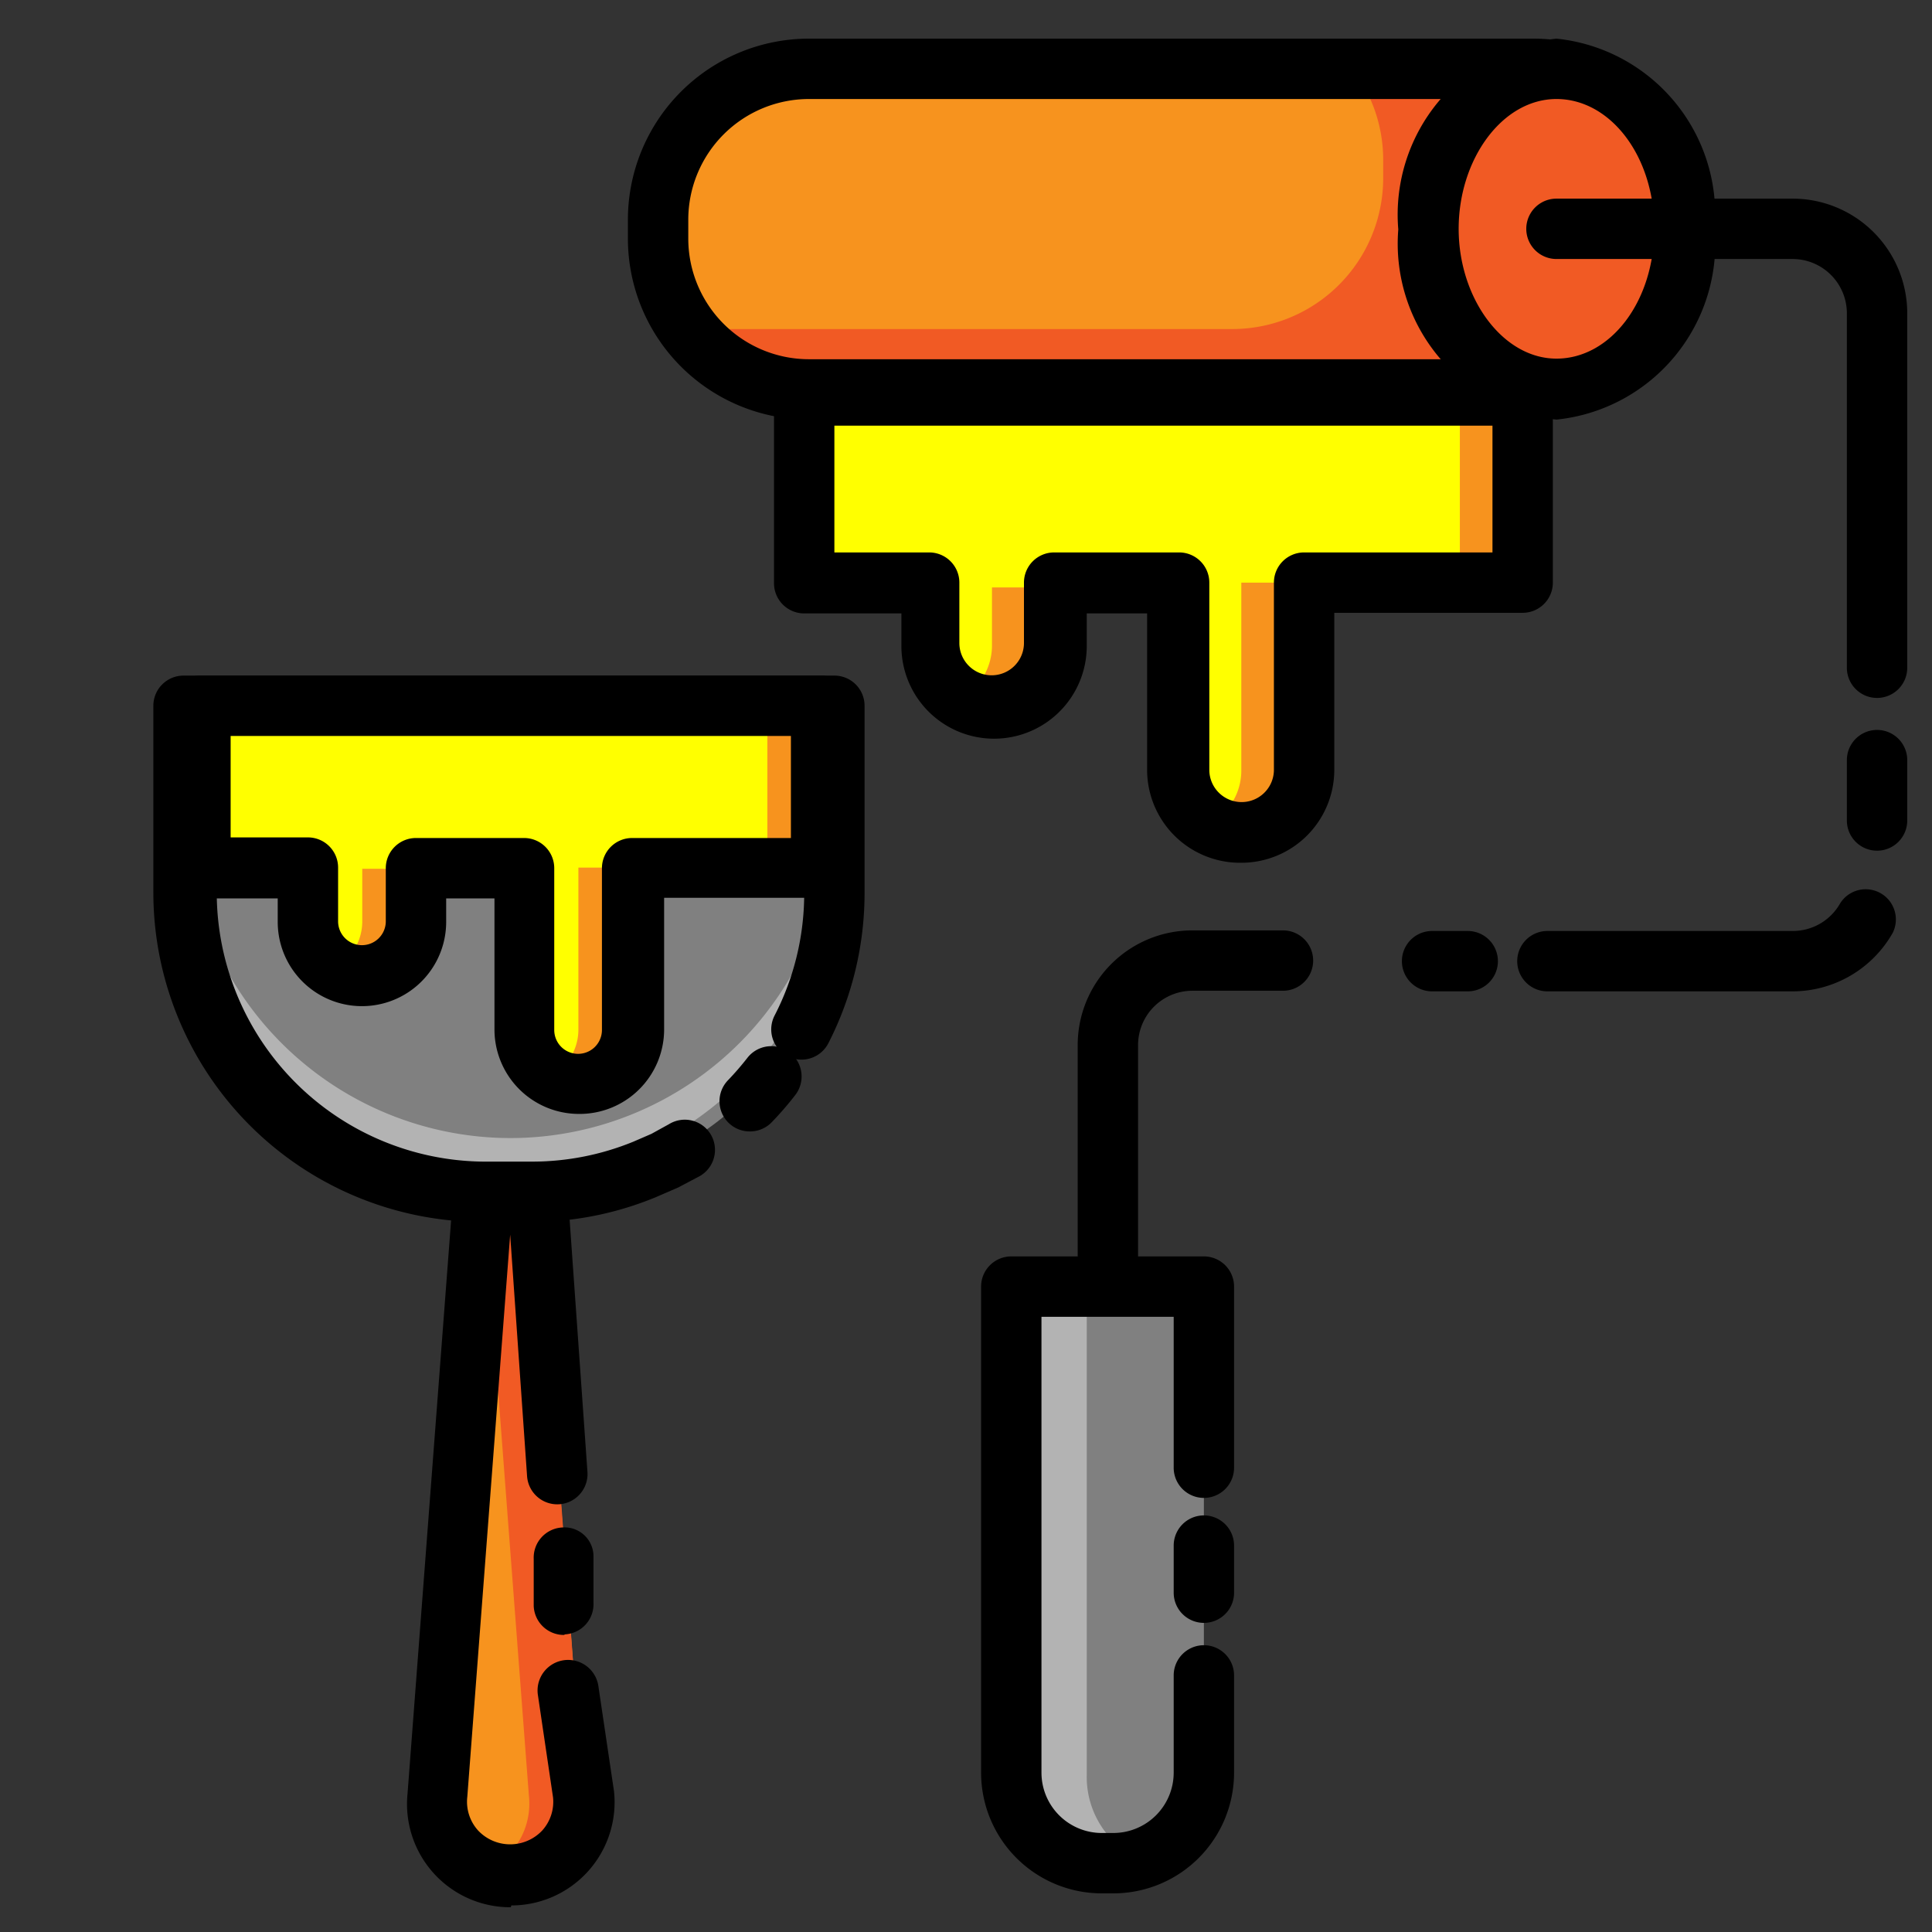 <svg height="512" viewBox="0 0 32 32" width="512" xmlns="http://www.w3.org/2000/svg"><rect x="0" y="0" width="32" height="32" fill="#333333" stroke="none"/><g id="Layer_4" data-name="Layer 4"><path d="m3 11.53h10.74a0 0 0 0 1 0 0v3.27a4.77 4.77 0 0 1 -4.74 4.77h-1.22a4.77 4.77 0 0 1 -4.78-4.77v-3.27a0 0 0 0 1 0 0z" fill="#808080"/><path d="m8.46 18.85a5.37 5.37 0 0 1 -5.37-5.37v.89a5.37 5.37 0 0 0 10.73 0v-.89a5.37 5.37 0 0 1 -5.36 5.37z" fill="#b3b3b3"/><path d="m8.87 20.24h-.87a5.46 5.46 0 0 1 -5.46-5.46v-3.09a.5.5 0 0 1 .5-.5h10.78a.5.5 0 0 1 .5.5v3.09a5.47 5.47 0 0 1 -.6 2.5.5.5 0 0 1 -.89-.46 4.4 4.4 0 0 0 .49-2v-2.63h-9.73v2.59a4.46 4.46 0 0 0 4.41 4.46h.82a4.43 4.43 0 0 0 1.67-.33l.3-.13.29-.16a.5.5 0 1 1 .51.86l-.36.19-.37.16a5.41 5.41 0 0 1 -1.99.41z"/><path d="m12.42 18.74a.5.5 0 0 1 -.36-.85 4.79 4.79 0 0 0 .32-.37.5.5 0 1 1 .79.62 5.34 5.34 0 0 1 -.39.45.5.5 0 0 1 -.36.15z"/><path d="m8.46 31.09a1.21 1.21 0 0 1 -1.21-1.33l.76-10h.89l.76 10a1.21 1.21 0 0 1 -1.2 1.33z" fill="#f7931e"/><path d="m8.91 19.74h-.91l.76 10a1.21 1.21 0 0 1 -.76 1.26 1.21 1.21 0 0 0 1.66-1.24z" fill="#f15a24"/><path d="m8.46 31.59a1.71 1.71 0 0 1 -1.71-1.88l.76-10a.5.5 0 0 1 .5-.46h.89a.5.5 0 0 1 .5.46l.33 4.67a.5.5 0 1 1 -1 .07l-.28-4-.71 9.31a.71.71 0 0 0 .18.56.73.73 0 0 0 1.06 0 .71.71 0 0 0 .18-.55l-.25-1.69a.5.5 0 0 1 1-.16l.26 1.75a1.71 1.71 0 0 1 -1.7 1.89z"/><path d="m9.34 27.08a.5.5 0 0 1 -.5-.48v-.78a.5.5 0 0 1 .47-.52.48.48 0 0 1 .52.47v.78a.5.5 0 0 1 -.47.52z"/><path d="m3.32 14.37h1.78v.89a.89.89 0 0 0 .89.89h.01a.89.89 0 0 0 .89-.89v-.89h1.79v2.68a.89.89 0 0 0 .89.89.89.89 0 0 0 .89-.89v-2.68h3.14v-2.68h-10.28z" fill="#ff0"/><g fill="#f7931e"><path d="m6 15.27a.88.88 0 0 1 -.45.76.87.87 0 0 0 .45.14.89.89 0 0 0 .89-.89v-.89h-.89z"/><path d="m12.71 11.69h.89v2.68h-.89z"/><path d="m9.58 17.06a.88.88 0 0 1 -.45.76.87.87 0 0 0 .45.14.89.89 0 0 0 .89-.89v-2.7h-.89z"/></g><path d="m9.58 18.45a1.4 1.4 0 0 1 -1.39-1.39v-2.18h-.8v.39a1.39 1.39 0 1 1 -2.79 0v-.39h-1.28a.5.5 0 0 1 -.5-.5v-2.69a.5.5 0 0 1 .5-.5h10.28a.5.5 0 0 1 .5.5v2.68a.5.5 0 0 1 -.5.5h-2.6v2.18a1.4 1.4 0 0 1 -1.42 1.4zm-2.69-4.57h1.79a.5.5 0 0 1 .5.5v2.68a.39.39 0 0 0 .79 0v-2.68a.5.5 0 0 1 .5-.5h2.63v-1.69h-9.28v1.68h1.28a.5.5 0 0 1 .5.5v.89a.39.39 0 1 0 .79 0v-.89a.5.5 0 0 1 .5-.49z"/><rect fill="#f7931e" height="5.31" rx="2.5" width="16.99" x="10.91" y="1.14"/><path d="m25.4 1.14h-3a2.48 2.48 0 0 1 .51 1.5v.31a2.5 2.5 0 0 1 -2.5 2.5h-9a2.49 2.49 0 0 0 2 1h12a2.5 2.5 0 0 0 2.5-2.5v-.31a2.5 2.5 0 0 0 -2.51-2.5z" fill="#f15a24"/><path d="m25.4 6.95h-12a3 3 0 0 1 -3-3v-.31a3 3 0 0 1 3-3h12a3 3 0 0 1 3 3v.31a3 3 0 0 1 -3 3zm-12-5.31a2 2 0 0 0 -2 2v.31a2 2 0 0 0 2 2h12a2 2 0 0 0 2-2v-.31a2 2 0 0 0 -2-2z"/><ellipse cx="25.78" cy="3.79" fill="#f15a24" rx="2.12" ry="2.65"/><path d="m25.78 6.95a2.93 2.93 0 0 1 -2.62-3.15 2.93 2.93 0 0 1 2.62-3.16 2.93 2.93 0 0 1 2.62 3.15 2.93 2.93 0 0 1 -2.62 3.16zm0-5.31c-.9 0-1.62 1-1.62 2.15s.73 2.15 1.62 2.15 1.62-.94 1.62-2.15-.73-2.15-1.62-2.15z"/><path d="m18.35 21.81a.5.5 0 0 1 -.5-.5v-4a1.9 1.9 0 0 1 1.9-1.9h1.5a.5.5 0 0 1 0 1h-1.5a.9.9 0 0 0 -.9.9v4a.5.5 0 0 1 -.5.5z"/><path d="m24.31 16.42h-.59a.5.5 0 0 1 0-1h.59a.5.5 0 0 1 0 1z"/><path d="m29.69 16.42h-4.06a.5.5 0 0 1 0-1h4.06a.9.9 0 0 0 .79-.46.5.5 0 0 1 .87.49 1.91 1.91 0 0 1 -1.66.97z"/><path d="m31.09 14.09a.5.5 0 0 1 -.5-.5v-1a.5.5 0 0 1 1 0v1a.5.5 0 0 1 -.5.5z"/><path d="m31.09 11.56a.5.5 0 0 1 -.5-.5v-5.87a.9.9 0 0 0 -.9-.9h-3.91a.5.5 0 0 1 0-1h3.91a1.9 1.9 0 0 1 1.9 1.9v5.87a.5.5 0 0 1 -.5.5z"/><path d="m16.75 21.31h3.19a0 0 0 0 1 0 0v8.06a1.5 1.5 0 0 1 -1.5 1.5h-.19a1.5 1.5 0 0 1 -1.5-1.5v-8.06a0 0 0 0 1 0 0z" fill="#808080"/><path d="m18 29.4v-8.05h1.9-3.15v8.06a1.5 1.5 0 0 0 1.5 1.5h.19a1.49 1.49 0 0 0 .49-.09 1.5 1.5 0 0 1 -.93-1.42z" fill="#b3b3b3"/><path d="m18.44 31.36h-.19a2 2 0 0 1 -2-2v-8.05a.5.5 0 0 1 .5-.5h3.19a.5.5 0 0 1 .5.5v3a.5.5 0 0 1 -1 0v-2.5h-2.19v7.55a1 1 0 0 0 1 1h.19a1 1 0 0 0 1-1v-1.61a.5.5 0 0 1 1 0v1.61a2 2 0 0 1 -2 2z"/><path d="m19.94 26.88a.5.5 0 0 1 -.5-.5v-.78a.5.5 0 0 1 1 0v.77a.5.5 0 0 1 -.5.51z"/><path d="m13.32 9.65h2.07v1a1 1 0 0 0 1 1 1 1 0 0 0 1-1v-1h2.07v3.1a1 1 0 0 0 1 1 1 1 0 0 0 1-1v-3.1h3.62v-3.1h-11.76z" fill="#ff0"/><path d="m16.43 10.69a1 1 0 0 1 -.52.88 1 1 0 0 0 .52.16 1 1 0 0 0 1-1v-1h-1z" fill="#f7931e"/><path d="m24.18 6.55h1.03v3.1h-1.03z" fill="#f7931e"/><path d="m20.56 12.76a1 1 0 0 1 -.52.88 1 1 0 0 0 .52.16 1 1 0 0 0 1-1v-3.15h-1z" fill="#f7931e"/><path d="m20.56 14.29a1.54 1.54 0 0 1 -1.56-1.53v-2.6h-1v.54a1.53 1.53 0 0 1 -3.07 0v-.54h-1.61a.5.5 0 0 1 -.5-.5v-3.11a.5.5 0 0 1 .5-.5h11.9a.5.5 0 0 1 .5.5v3.1a.5.5 0 0 1 -.5.5h-3.12v2.6a1.54 1.54 0 0 1 -1.54 1.54zm-3.1-5.14h2.07a.5.5 0 0 1 .5.5v3.1a.53.53 0 1 0 1.07 0v-3.1a.5.5 0 0 1 .5-.5h3.12v-2.1h-10.9v2.1h1.57a.5.5 0 0 1 .5.5v1a.53.53 0 0 0 1.07 0v-1a.5.5 0 0 1 .5-.5z"/></g></svg>
